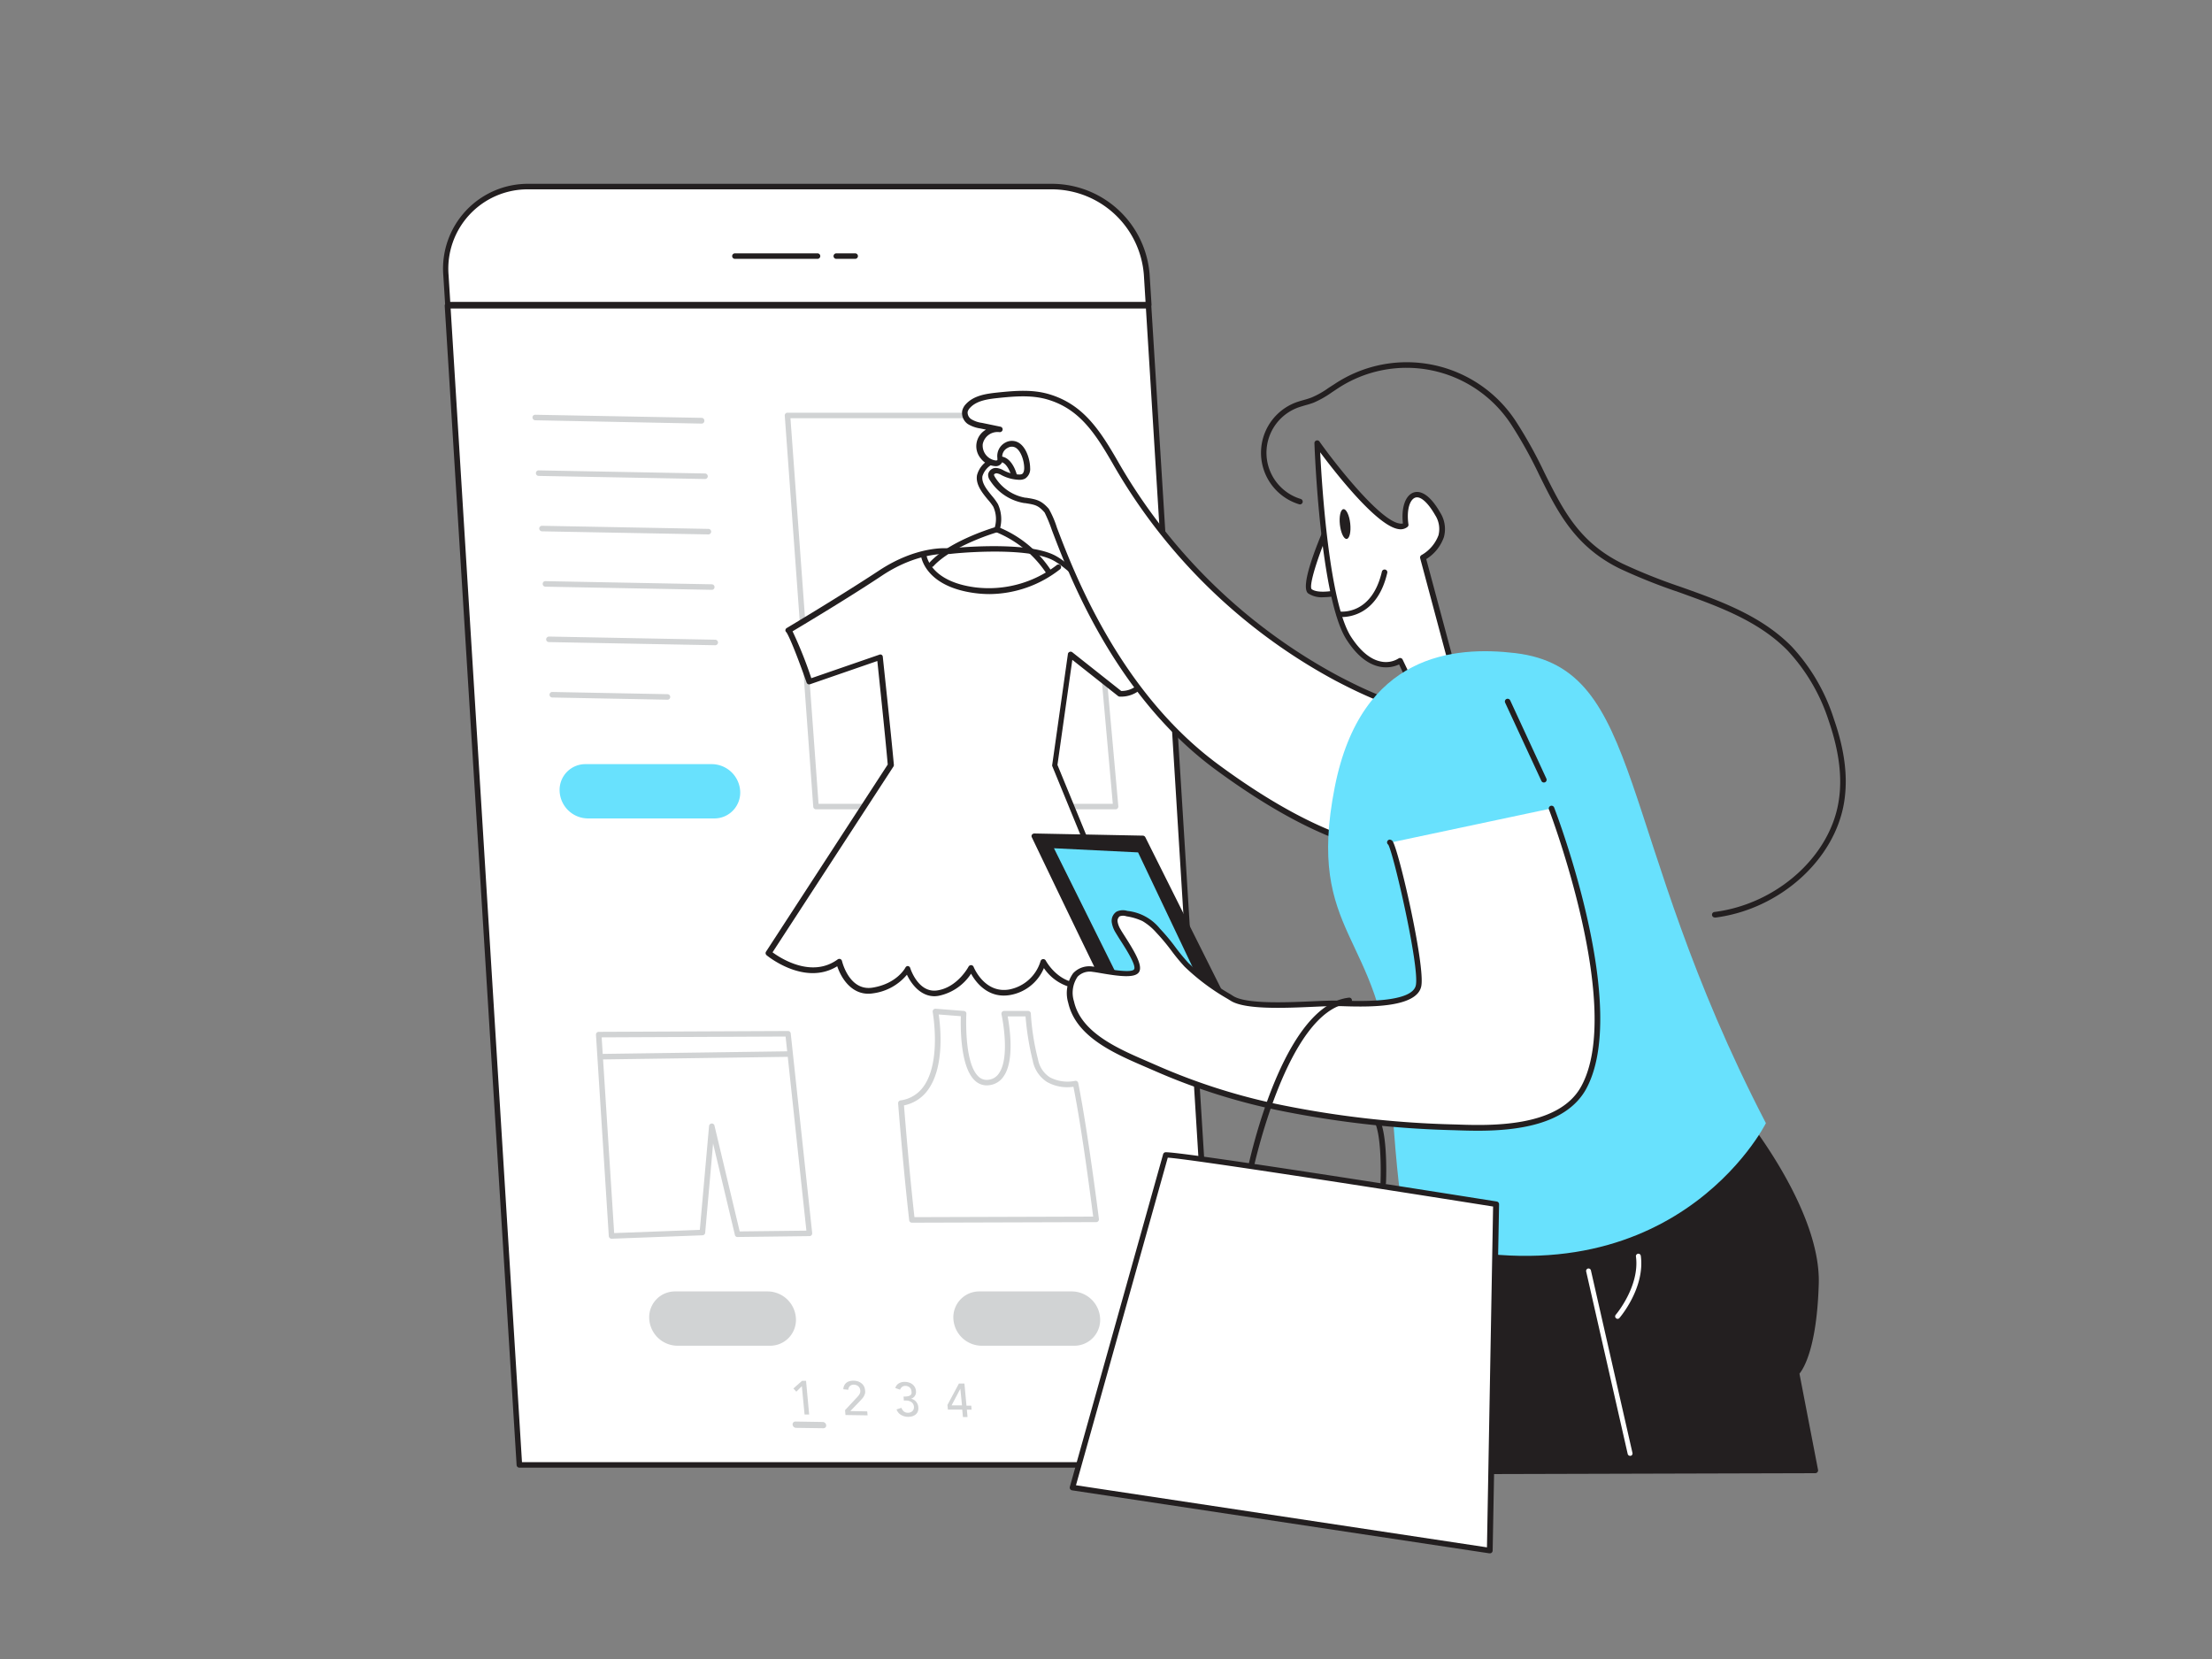 <svg xmlns="http://www.w3.org/2000/svg" viewBox="0 0 400 300"><rect x="0" y="0" width="400" height="300" fill="#808080" stroke="none"/><g id="_36_vr" data-name="#36_vr"><path d="M207.68,55.09H81l-.34-5.38a14.84,14.84,0,0,1,15-16h94.8a17.23,17.23,0,0,1,17,16Z" fill="#fff"/><path d="M207.68,55.59H81a.5.5,0,0,1-.5-.47l-.34-5.38a15.34,15.34,0,0,1,15.48-16.5h94.8a17.74,17.74,0,0,1,17.45,16.43l.34,5.39a.51.51,0,0,1-.5.53Zm-126.26-1H207.15l-.3-4.85a16.73,16.73,0,0,0-16.46-15.5H95.59A14.34,14.34,0,0,0,81.11,49.67Z" fill="#231f20"/><polygon points="220.65 264.9 93.92 264.9 80.96 55.29 207.69 55.29 220.65 264.9" fill="#fff"/><path d="M220.65,265.4H93.92a.5.5,0,0,1-.5-.47l-13-209.61a.52.52,0,0,1,.13-.38.51.51,0,0,1,.37-.15H207.69a.5.5,0,0,1,.5.47l13,209.61a.51.51,0,0,1-.5.53Zm-126.26-1H220.12L207.22,55.79H81.49Z" fill="#231f20"/><path d="M147.83,46.81H132.9a.5.5,0,0,1-.5-.5.5.5,0,0,1,.5-.5h14.93a.5.5,0,0,1,.5.5A.5.5,0,0,1,147.83,46.81Z" fill="#231f20"/><path d="M154.64,46.81h-3.41a.5.5,0,0,1-.5-.5.51.51,0,0,1,.5-.5h3.41a.5.5,0,0,1,.5.5A.5.5,0,0,1,154.64,46.81Z" fill="#231f20"/><path d="M201.78,146.35H147.56a.5.5,0,0,1-.5-.47l-5.15-70.72a.46.46,0,0,1,.13-.37.46.46,0,0,1,.36-.16h53a.48.48,0,0,1,.49.45l6.34,70.72a.56.56,0,0,1-.13.39A.52.52,0,0,1,201.78,146.35Zm-53.76-1h53.21L195,75.63H142.94Z" fill="#d1d3d4"/><path d="M164.91,221.1a.5.5,0,0,1-.5-.44c-1.1-9.69-2-21-2-21.14a.5.5,0,0,1,.43-.53,6.09,6.09,0,0,0,4.19-2.55c3.23-4.53,1.64-13.35,1.63-13.44a.51.51,0,0,1,.53-.59l5.1.4a.48.48,0,0,1,.46.52c0,.09-.48,8.87,2.2,11.35a2.13,2.13,0,0,0,1.82.57,2.56,2.56,0,0,0,1.87-1.16c2.12-3,.48-10.6.46-10.68a.5.5,0,0,1,.1-.42.48.48,0,0,1,.39-.18h4.32a.49.49,0,0,1,.5.49,43.41,43.41,0,0,0,1.3,8.28,4.88,4.88,0,0,0,2.12,3.22,6.85,6.85,0,0,0,4.55.66.5.5,0,0,1,.38.06.54.54,0,0,1,.22.33c1.75,8.75,3.72,24.43,3.74,24.59a.51.51,0,0,1-.12.39.5.5,0,0,1-.38.17l-33.33.1Zm-1.44-21.21c.17,2.17.94,11.74,1.89,20.21l32.32-.1c-.37-2.82-2-15.64-3.57-23.48a7.46,7.46,0,0,1-4.79-.87,5.91,5.91,0,0,1-2.57-3.85,49.69,49.69,0,0,1-1.3-8h-3.23c.36,1.94,1.28,8-.74,10.85a3.57,3.57,0,0,1-2.55,1.58,3.08,3.08,0,0,1-2.64-.83c-2.66-2.46-2.6-9.67-2.54-11.64l-4-.31c.32,2.19,1.09,9.37-1.89,13.56A7,7,0,0,1,163.47,199.89Z" fill="#d1d3d4"/><path d="M171.66,99.67s-5.5-.63-12.43,3.93S142.55,114,142.55,114s.69.52,3.78,9.28l12.75-4.41s1.44,13.5,2,19.52l-22.11,34s6.92,5.82,12.74,1.57c0,0,1.42,6,6.14,5.2s6.29-3.94,6.29-3.94,1.57,5,5.51,4.41,6-4.57,6-4.57,2,5.2,6.92,4.41a7.93,7.93,0,0,0,6.14-5.51s5.35,10.39,16.2-1.1L190.7,138.37l2.83-20,9,7.08s6.14.47,4.72-7.39c0,0-11.58-14.8-16.93-17.32S171.66,99.67,171.66,99.67Z" fill="#fff"/><path d="M169,180.15c-2.52,0-4.18-2.16-5-3.89a9.57,9.57,0,0,1-6.09,3.36c-3.7.61-5.76-2.62-6.51-4.89-5.94,3.66-12.71-1.93-12.78-2a.49.49,0,0,1-.09-.65l22-33.83c-.46-5.28-1.6-16-1.88-18.72l-12.16,4.2a.49.49,0,0,1-.63-.3c-2.86-8.08-3.63-9.07-3.67-9.11a.43.43,0,0,1-.16-.4.49.49,0,0,1,.27-.37c.1-.06,9.82-5.87,16.66-10.38,6.69-4.41,12-4.08,12.7-4,1.05-.11,13.54-1.35,18.84,1.14s16.64,16.85,17.12,17.46a.43.43,0,0,1,.09.22c.52,2.84.14,5-1.12,6.37a5.41,5.41,0,0,1-4.13,1.61.52.52,0,0,1-.27-.1l-8.28-6.55-2.69,19,14.1,34.33a.51.51,0,0,1-.09.54c-3.9,4.11-7.56,6-10.9,5.49a8.49,8.49,0,0,1-5.56-3.62,8.1,8.1,0,0,1-6.17,4.88c-3.94.65-6.18-2.35-7-3.87a9.19,9.19,0,0,1-5.85,4A4.81,4.81,0,0,1,169,180.15Zm-4.85-5.46h0a.49.49,0,0,1,.44.34c.06.19,1.5,4.63,4.95,4.06,3.64-.58,5.59-4.26,5.61-4.3a.52.52,0,0,1,.47-.26.49.49,0,0,1,.44.31c.08.2,2,4.81,6.38,4.1a7.35,7.35,0,0,0,5.73-5.15.51.51,0,0,1,.93-.1s1.84,3.48,5.38,4c2.93.41,6.23-1.26,9.8-5l-14-34.16a.46.46,0,0,1,0-.26l2.83-20a.47.47,0,0,1,.31-.39.49.49,0,0,1,.49.07l8.84,7h0a4.39,4.39,0,0,0,3.17-1.29c1-1.14,1.32-3,.9-5.4-1-1.29-11.72-14.74-16.68-17.08-5.16-2.42-18.22-1.06-18.35-1h-.11c-.06,0-5.43-.55-12.1,3.85-6,4-14.27,8.94-16.26,10.13a74.71,74.71,0,0,1,3.39,8.48l12.27-4.24a.5.5,0,0,1,.43,0,.48.48,0,0,1,.23.37c0,.14,1.46,13.57,2,19.53a.53.53,0,0,1-.08.32l-21.86,33.59c1.44,1.06,7.06,4.72,11.78,1.28a.51.51,0,0,1,.46-.07.52.52,0,0,1,.32.36c.05.22,1.36,5.51,5.56,4.81,4.39-.73,5.87-3.54,5.93-3.66A.51.51,0,0,1,164.11,174.69Z" fill="#231f20"/><path d="M168.45,102.54a.48.48,0,0,1-.34-.13.5.5,0,0,1,0-.71c3.36-3.63,10.31-5.9,11.78-6.35a5.33,5.33,0,0,0-.28-3.73,9.88,9.88,0,0,0-1-1.3c-1-1.22-2.24-2.75-1.93-4.41A4.45,4.45,0,0,1,179.18,83a2.64,2.64,0,0,1,2.5-.29c1.62.7,2.19,3.11,2.22,3.21a.5.5,0,0,1-1,.22c-.13-.56-.68-2.1-1.63-2.52a1.74,1.74,0,0,0-1.61.24,3.68,3.68,0,0,0-2,2.23c-.22,1.21.81,2.48,1.73,3.6a10.54,10.54,0,0,1,1.06,1.45,6.51,6.51,0,0,1,.28,4.78.49.49,0,0,1-.33.31c-.08,0-8.1,2.37-11.6,6.15A.46.46,0,0,1,168.45,102.54Z" fill="#231f20"/><path d="M189.6,103.85a.52.52,0,0,1-.43-.24,19.91,19.91,0,0,0-9.07-7.39.49.49,0,0,1-.3-.64.51.51,0,0,1,.64-.3,20.53,20.53,0,0,1,9.58,7.81.49.49,0,0,1-.16.69A.48.48,0,0,1,189.6,103.85Z" fill="#231f20"/><path d="M178.94,107.43a20.65,20.65,0,0,1-2.67-.18c-9.13-1.22-9.74-6.7-9.76-6.93a.5.5,0,1,1,1-.1c0,.22.62,4.94,8.9,6a20.17,20.17,0,0,0,14.64-4,.51.51,0,0,1,.71,0,.51.51,0,0,1-.06.71A20.88,20.88,0,0,1,178.94,107.43Z" fill="#231f20"/><path d="M240.2,94.9s-4.73,10.86-3.34,12,5,.28,5,.28" fill="#fff"/><path d="M239.26,108a4.42,4.42,0,0,1-2.71-.7c-1.47-1.17,1.37-8.37,3.2-12.56a.5.5,0,0,1,.91.4c-2.4,5.53-4,10.74-3.48,11.39,1,.78,3.64.39,4.58.17a.5.5,0,0,1,.6.38.5.5,0,0,1-.37.6A13.4,13.4,0,0,1,239.26,108Z" fill="#231f20"/><path d="M255.92,125.21l-2.75-5.76s-4.51,3.26-9.27-4-5.76-35.31-5.76-35.31,12.52,17.56,16,14.74c-.7-5.07,2.17-8.28,5.77-2,2.82,4.93-2.67,7.88-2.67,7.88l4.65,17.42" fill="#fff"/><path d="M255.92,125.71a.5.5,0,0,1-.45-.28L253,120.15a5.56,5.56,0,0,1-3.39.43c-2.18-.4-4.23-2-6.08-4.86-4.78-7.3-5.8-34.42-5.84-35.57a.5.5,0,0,1,.34-.49.5.5,0,0,1,.57.18c2.82,4,10.92,14.32,14.48,14.82a1.32,1.32,0,0,0,.61,0c-.32-2.86.44-5.09,1.94-5.6.85-.29,2.61-.2,4.81,3.64a5.57,5.57,0,0,1,.67,4.4,7.64,7.64,0,0,1-3.2,4l4.56,17a.5.5,0,0,1-1,.26l-4.66-17.42a.51.51,0,0,1,.25-.57,6.9,6.9,0,0,0,3.06-3.57,4.61,4.61,0,0,0-.58-3.62c-1.33-2.32-2.68-3.52-3.62-3.19s-1.61,2.1-1.23,4.84a.48.48,0,0,1-.18.46,2,2,0,0,1-1.6.39c-3.91-.54-11.47-10.25-14.18-13.89.31,6.1,1.64,27.35,5.61,33.41,1.69,2.58,3.51,4.07,5.4,4.43a4.33,4.33,0,0,0,3.16-.56.51.51,0,0,1,.74.2l2.75,5.76a.49.49,0,0,1-.23.66A.44.44,0,0,1,255.92,125.71Z" fill="#231f20"/><ellipse cx="243.23" cy="94.75" rx="0.94" ry="2.71" transform="translate(-8.94 27.32) rotate(-6.31)" fill="#231f20"/><path d="M310.12,165.91a.5.5,0,0,1-.07-1c11.3-1.44,21-10.13,22.47-20.23.65-4.26,0-9-1.84-14.37a33.79,33.79,0,0,0-7.44-12.69c-5.36-5.44-12.64-8-19.67-10.54a102.75,102.75,0,0,1-10.63-4.24c-8.18-4-11.31-10.3-14.62-17a79,79,0,0,0-5-9,22.6,22.6,0,0,0-31.53-6.52l-.95.63a17.88,17.88,0,0,1-3.31,1.87,15.19,15.19,0,0,1-1.5.47c-.43.13-.86.25-1.28.4a8.72,8.72,0,0,0,.47,16.54.51.51,0,0,1,.33.63.5.5,0,0,1-.62.33,9.73,9.73,0,0,1-.53-18.44c.45-.16.9-.29,1.36-.42a14.53,14.53,0,0,0,1.41-.45,15.84,15.84,0,0,0,3.11-1.76l1-.64a23.57,23.57,0,0,1,32.9,6.8,80.5,80.5,0,0,1,5.08,9.15c3.37,6.78,6.28,12.64,14.16,16.5a101.1,101.1,0,0,0,10.52,4.2c7.14,2.54,14.53,5.18,20.05,10.78A34.53,34.53,0,0,1,331.62,130c1.94,5.56,2.56,10.42,1.89,14.85-1.58,10.52-11.61,19.58-23.33,21.08Z" fill="#231f20"/><path d="M252.72,153.58S242,154.89,220,138.65s-29.33-44.73-30.71-46.3-2-1.58-4-1.88a8.63,8.63,0,0,1-5.85-3.9,1.26,1.26,0,0,1-.25-.76.93.93,0,0,1,1-.68,3.72,3.72,0,0,1,1.27.49,6.72,6.72,0,0,0,2.67.68,1.72,1.72,0,0,0,.9-.15,1.64,1.64,0,0,0,.66-1.49c0-1.86-1.18-5.32-3.68-4.16a2.24,2.24,0,0,0-1.26,2.26,1.2,1.2,0,0,1,0,.68c-.14.28-.52.34-.84.32a3.09,3.09,0,1,1,.85-6.11L177.47,77a5.53,5.53,0,0,1-2.08-.71,1.91,1.91,0,0,1-.91-1.87,2.09,2.09,0,0,1,.54-1c1.3-1.43,3.4-1.73,5.32-1.93,3.09-.33,6.29-.61,9.27.29,6,1.81,9,6.55,12,11.71,9.47,16.33,23.32,30.28,40.05,39.11,7.53,4,16,7.45,24.5,6.76" fill="#fff"/><path d="M252,154.11c-2.82,0-13.41-1.08-32.35-15.06C201.56,125.67,193.3,104,190.19,95.8a25.93,25.93,0,0,0-1.29-3.12c-1.16-1.32-1.71-1.41-3.52-1.7l-.13,0A9.11,9.11,0,0,1,179,86.83a1.64,1.64,0,0,1-.31-1.08,1.41,1.41,0,0,1,1.56-1.12,3.26,3.26,0,0,1,1.25.44l.2.1a6.23,6.23,0,0,0,2.48.63,1.29,1.29,0,0,0,.63-.08c.37-.21.4-.86.4-1.06,0-1.3-.57-3.08-1.51-3.68a1.41,1.41,0,0,0-1.46,0,1.77,1.77,0,0,0-1,1.75l0,.1a1.42,1.42,0,0,1-.08.87,1.27,1.27,0,0,1-1.33.58,3.54,3.54,0,0,1-2.46-1.36,3.44,3.44,0,0,1,.7-5.09l.22-.14-1-.21a6,6,0,0,1-2.26-.79A2.43,2.43,0,0,1,174,74.28a2.62,2.62,0,0,1,.66-1.2c1.4-1.53,3.55-1.87,5.63-2.09,3.42-.36,6.49-.59,9.48.31,6,1.81,9,6.28,12.27,11.94a100.9,100.9,0,0,0,39.85,38.92c6.62,3.5,15.36,7.41,24.23,6.7a.49.49,0,0,1,.53.46.49.49,0,0,1-.45.54c-9.13.74-18-3.25-24.77-6.81a101.91,101.91,0,0,1-40.26-39.3c-3.17-5.47-6-9.79-11.69-11.49-2.81-.84-5.77-.63-9.08-.28-1.9.2-3.84.5-5,1.78a1.66,1.66,0,0,0-.42.72,1.44,1.44,0,0,0,.7,1.35,5,5,0,0,0,1.9.64l3.33.69a.49.49,0,0,1,.39.58.52.52,0,0,1-.59.4,2.72,2.72,0,0,0-3,2.18A2.72,2.72,0,0,0,180,83.26a.66.66,0,0,0,.36-.05,1.38,1.38,0,0,0,0-.26l0-.13A2.76,2.76,0,0,1,181.86,80a2.42,2.42,0,0,1,2.42.1c1.44.93,2,3.27,2,4.53a2.05,2.05,0,0,1-.92,1.92,2.21,2.21,0,0,1-1.16.21,7.34,7.34,0,0,1-2.87-.73l-.22-.11a2.35,2.35,0,0,0-.87-.33c-.22,0-.47.11-.49.24s.12.35.17.44A8.1,8.1,0,0,0,185.4,90l.13,0c1.87.3,2.72.43,4.12,2a17.44,17.44,0,0,1,1.48,3.43c3.08,8.09,11.26,29.59,29.15,42.79,21.52,15.89,32.28,14.85,32.39,14.84a.49.49,0,0,1,.55.44.49.49,0,0,1-.43.55A5.34,5.34,0,0,1,252,154.11Z" fill="#231f20"/><path d="M205.9,189.72c-1.17-1.57-18.86-38.5-18.86-38.5l19.65.39L224,186.19Z" fill="#231f20"/><path d="M205.9,190.22a.47.47,0,0,1-.39-.2c-1.2-1.59-18.19-37.08-18.91-38.59a.46.46,0,0,1,0-.48.58.58,0,0,1,.42-.23l19.65.39a.53.53,0,0,1,.44.28L224.42,186a.51.51,0,0,1,0,.45.44.44,0,0,1-.35.26L206,190.21Zm-18.06-38.49c4.95,10.33,16.58,34.47,18.3,37.44l17.1-3.35L206.38,152.1Z" fill="#231f20"/><polygon points="206.23 184.88 190.59 153.39 205.8 154.14 219.72 183.44 206.23 184.88" fill="#68e1fd"/><path d="M314.65,201.51s14.14,17.29,13.75,30.65-3.54,16.11-3.54,16.11l3.41,17.65L255,266.1l4.16-46.52Z" fill="#231f20"/><path d="M255,266.6a.5.5,0,0,1-.5-.54l4.17-46.52a.48.48,0,0,1,.34-.43L314.49,201a.5.5,0,0,1,.54.15c.58.72,14.26,17.59,13.86,31-.34,11.6-2.76,15.36-3.49,16.25l3.36,17.4a.47.47,0,0,1-.11.41.5.5,0,0,1-.38.19L255,266.6ZM259.61,220l-4.09,45.64,72.15-.18-3.3-17.06a.52.52,0,0,1,.16-.47s3-2.91,3.37-15.75c.36-12.13-11.67-27.83-13.43-30Z" fill="#231f20"/><path d="M254.82,223.91S253,222,251.48,195.47s-15.43-26.27-10.11-53.16C246.15,118.1,263.1,116.8,274,118.1c23.55,2.8,17.83,31.94,45.33,85C319.36,203.08,302.11,237.55,254.82,223.91Z" fill="#68e1fd"/><path d="M251.28,152.4c.79,0,5.89,22.12,5.21,25.87-.76,4.15-12.58,3.23-15.33,3.21-3.88,0-15.21,1.14-18.47-.91-2.77-1.74-6-3.68-8.21-6.08-1.83-1.94-3.21-4.2-5.12-6.16a10.86,10.86,0,0,0-2.61-2.17,11.36,11.36,0,0,0-3-.91,2.23,2.23,0,0,0-1.59.08,1.51,1.51,0,0,0-.61,1.47,4.44,4.44,0,0,0,.6,1.56c.65,1.2,4.13,6,3.35,7.19s-6.47-.12-7.85-.26c-3.72-.37-4.63,2.89-4,5.94,1.47,6.56,9.82,9.51,15.28,11.94A111.63,111.63,0,0,0,230,200a180.91,180.91,0,0,0,33.06,3.84c7.29.27,19,.39,23.15-7.07,8.07-14.54-5.76-50.56-5.76-50.56" fill="#fff"/><path d="M267.24,204.47c-1.56,0-3-.05-4.16-.09a180.45,180.45,0,0,1-33.15-3.86,112.31,112.31,0,0,1-21.2-6.9l-1.71-.74c-5.55-2.4-12.46-5.39-13.85-11.54a6.16,6.16,0,0,1,.89-5.35,4,4,0,0,1,3.6-1.2c.3,0,.81.12,1.42.23,1.37.23,5.52,1,6,.26s-1.85-4.26-2.6-5.43c-.34-.54-.62-1-.77-1.25a5,5,0,0,1-.66-1.74,2,2,0,0,1,.85-2,2.63,2.63,0,0,1,1.95-.14,8.73,8.73,0,0,1,5.91,3.22,35,35,0,0,1,2.76,3.3,37.15,37.15,0,0,0,2.36,2.87,39,39,0,0,0,7.62,5.68l.5.32c2.37,1.49,9.65,1.16,14.47.95,1.52-.07,2.82-.12,3.74-.12l1.28,0c3.54.12,13,.42,13.55-2.83.63-3.48-4.05-23.81-5-25.37a.5.5,0,0,1,.28-.91.78.78,0,0,1,.47.23c1.08,1.3,5.93,22.39,5.23,26.23-.75,4.1-10.08,3.8-14.56,3.65l-1.26,0c-.89,0-2.18.05-3.68.12-5.24.23-12.42.55-15-1.11l-.5-.31a39.5,39.5,0,0,1-7.82-5.85,34.92,34.92,0,0,1-2.42-2.94,36.59,36.59,0,0,0-2.69-3.21,10.39,10.39,0,0,0-2.48-2.07,10.55,10.55,0,0,0-2.91-.87,1.83,1.83,0,0,0-1.23,0,1.05,1.05,0,0,0-.37,1,3.93,3.93,0,0,0,.54,1.38c.14.26.41.68.74,1.19,1.84,2.89,3.31,5.37,2.59,6.51s-3.59.77-7,.18c-.58-.1-1.06-.18-1.35-.21a3.07,3.07,0,0,0-2.75.86,5.16,5.16,0,0,0-.66,4.47c1.27,5.65,7.92,8.53,13.27,10.84l1.72.75a111,111,0,0,0,21,6.83,178.49,178.49,0,0,0,33,3.84c6,.21,18.54.66,22.7-6.83,7.86-14.16-5.66-49.77-5.8-50.13a.5.5,0,0,1,.29-.65.51.51,0,0,1,.65.29c.56,1.48,13.82,36.41,5.73,51C283.08,203.54,273.9,204.47,267.24,204.47Zm-16-51.57h0Zm0,0Z" fill="#231f20"/><line x1="279.18" y1="141" x2="272.63" y2="126.86" fill="#fff"/><path d="M279.18,141.5a.48.48,0,0,1-.45-.29l-6.55-14.14a.5.5,0,0,1,.24-.67.52.52,0,0,1,.67.25l6.54,14.14a.5.5,0,0,1-.24.67A.52.52,0,0,1,279.18,141.5Z" fill="#231f20"/><path d="M226.14,212H226a.5.5,0,0,1-.39-.59c.25-1.21,6.3-29.64,18.31-31a.48.48,0,0,1,.55.44.5.5,0,0,1-.44.55c-11.29,1.32-17.38,30-17.44,30.25A.5.5,0,0,1,226.14,212Z" fill="#231f20"/><path d="M250.11,214.39h0a.5.5,0,0,1-.47-.53c0-.07.3-7.21-.83-10.42a.5.5,0,1,1,.94-.34c1.2,3.4.9,10.51.88,10.81A.5.5,0,0,1,250.11,214.39Z" fill="#231f20"/><path d="M210.82,208.84c1.17-.39,59.72,8.91,59.72,8.91l-1.16,62.64L193.94,269Z" fill="#fff"/><path d="M269.38,280.89h-.08l-75.44-11.39a.5.5,0,0,1-.34-.23.47.47,0,0,1-.06-.4l16.87-60.15a.51.51,0,0,1,.33-.34c1.2-.4,46.19,6.7,60,8.89a.5.5,0,0,1,.42.5l-1.16,62.64a.53.53,0,0,1-.18.37A.49.49,0,0,1,269.38,280.89Zm-74.81-12.31,74.32,11.23L270,218.18c-22.27-3.54-55.14-8.63-58.83-8.84Z" fill="#231f20"/><path d="M242.62,111.58a2.14,2.14,0,0,1-.47,0,.49.49,0,0,1-.43-.56.51.51,0,0,1,.56-.43c.24,0,5.77.66,7.61-7.22a.5.5,0,0,1,.6-.37.49.49,0,0,1,.37.6C249.14,111,244.18,111.58,242.62,111.58Z" fill="#231f20"/><path d="M110.59,224a.51.51,0,0,1-.5-.47l-2.32-36.41a.51.51,0,0,1,.13-.37.52.52,0,0,1,.37-.16l34.23-.15h0a.49.49,0,0,1,.49.44l3.88,36.1a.52.52,0,0,1-.13.39.48.48,0,0,1-.36.16l-13,.16a.46.46,0,0,1-.49-.39l-3.94-16.52-1.43,16.14a.51.51,0,0,1-.48.46l-16.42.62Zm-1.79-36.41,2.26,35.39,15.49-.58,1.67-18.78a.5.5,0,0,1,.46-.45.48.48,0,0,1,.52.38l4.56,19.13,12.06-.14-3.76-35.1Z" fill="#d1d3d4"/><path d="M108.89,191.58a.5.5,0,0,1,0-1l33.46-.47a.48.48,0,0,1,.51.5.49.49,0,0,1-.49.5l-33.47.47Z" fill="#d1d3d4"/><path d="M129.14,148H106.31a5.16,5.16,0,0,1-5.11-4.91h0a4.66,4.66,0,0,1,4.7-4.91h22.83a5.18,5.18,0,0,1,5.12,4.91h0A4.68,4.68,0,0,1,129.14,148Z" fill="#68e1fd"/><path d="M139.22,243.35H122.51a5.15,5.15,0,0,1-5.11-4.91h0a4.67,4.67,0,0,1,4.71-4.91h16.71a5.16,5.16,0,0,1,5.11,4.91h0A4.67,4.67,0,0,1,139.22,243.35Z" fill="#d1d3d4"/><path d="M194.23,243.35H177.52a5.16,5.16,0,0,1-5.12-4.91h0a4.68,4.68,0,0,1,4.71-4.91h16.71a5.16,5.16,0,0,1,5.12,4.91h0A4.67,4.67,0,0,1,194.23,243.35Z" fill="#d1d3d4"/><path d="M126.87,76.6h0L96.78,76a.52.52,0,0,1-.49-.51A.48.48,0,0,1,96.8,75l30.08.56a.5.5,0,0,1,.49.51A.49.49,0,0,1,126.87,76.6Z" fill="#d1d3d4"/><path d="M127.49,86.62h0L97.4,86.06a.5.5,0,0,1-.49-.51.49.49,0,0,1,.51-.49l30.08.56a.52.52,0,0,1,.49.51A.5.5,0,0,1,127.49,86.62Z" fill="#d1d3d4"/><path d="M128.1,96.64h0L98,96.08a.52.52,0,0,1-.49-.51.5.5,0,0,1,.51-.49l30.08.56a.5.5,0,0,1,0,1Z" fill="#d1d3d4"/><path d="M128.71,106.66h0l-30.08-.57a.49.49,0,0,1-.49-.51.47.47,0,0,1,.51-.49l30.07.57a.5.5,0,0,1,.49.51A.49.49,0,0,1,128.71,106.66Z" fill="#d1d3d4"/><path d="M129.33,116.68h0l-30.08-.57a.5.5,0,0,1-.49-.51.54.54,0,0,1,.51-.49l30.08.57a.52.52,0,0,1,.49.51A.51.51,0,0,1,129.33,116.68Z" fill="#d1d3d4"/><path d="M120.69,126.53h0l-20.82-.4a.5.5,0,1,1,0-1l20.83.4a.5.5,0,0,1,0,1Z" fill="#d1d3d4"/><path d="M145,250.66l-1,1-.53-.58,1.56-1.38h.73l.56,6.09h-.83Z" fill="#d1d3d4"/><path d="M152.81,255l2.22-2.38a2.75,2.75,0,0,0,.22-.26,1.32,1.32,0,0,0,.19-.29,1,1,0,0,0,.12-.33,1.05,1.05,0,0,0,0-.36,1.25,1.25,0,0,0-.12-.4,1.1,1.1,0,0,0-.25-.31,1.15,1.15,0,0,0-.36-.2,1.42,1.42,0,0,0-.41-.08,1,1,0,0,0-.72.24,1,1,0,0,0-.3.68l-.9-.09a1.59,1.59,0,0,1,.17-.69,1.46,1.46,0,0,1,.39-.49,1.49,1.49,0,0,1,.58-.28,2.73,2.73,0,0,1,.72-.09,3.1,3.1,0,0,1,.76.12,2.22,2.22,0,0,1,.63.33,1.68,1.68,0,0,1,.46.53,1.73,1.73,0,0,1,.22.74,1.49,1.49,0,0,1,0,.56,2.08,2.08,0,0,1-.19.49,2.49,2.49,0,0,1-.29.43l-.36.4-1.83,1.9,3.06.05.07.72-4-.06Z" fill="#d1d3d4"/><path d="M163,254.58a1.73,1.73,0,0,0,.45.66,1.17,1.17,0,0,0,.74.23,1.19,1.19,0,0,0,.8-.29,1,1,0,0,0,.22-.34,1.12,1.12,0,0,0,.06-.45,1.16,1.16,0,0,0-.22-.61,1.14,1.14,0,0,0-.44-.35,1.73,1.73,0,0,0-.56-.16,4,4,0,0,0-.6,0l-.06-.73a3.31,3.31,0,0,0,.76-.05,1.16,1.16,0,0,0,.46-.18.53.53,0,0,0,.21-.29.92.92,0,0,0,0-.41,1,1,0,0,0-.35-.74,1.19,1.19,0,0,0-.76-.26.89.89,0,0,0-.58.18,1.13,1.13,0,0,0-.37.51l-.86-.3a1.42,1.42,0,0,1,.65-.85,2,2,0,0,1,1.08-.26,2.46,2.46,0,0,1,.72.11,1.9,1.9,0,0,1,.62.31,1.58,1.58,0,0,1,.46.53,1.69,1.69,0,0,1,.21.73,1.28,1.28,0,0,1-.21.86,1.16,1.16,0,0,1-.7.5v0a1.62,1.62,0,0,1,.53.2,1.48,1.48,0,0,1,.4.35,1.67,1.67,0,0,1,.28.46,1.63,1.63,0,0,1,.12.54,1.59,1.59,0,0,1-.09.77,1.37,1.37,0,0,1-.4.54,1.78,1.78,0,0,1-.61.32,2.68,2.68,0,0,1-.76.1,2.51,2.51,0,0,1-1.25-.34,1.92,1.92,0,0,1-.83-1Z" fill="#d1d3d4"/><path d="M174,254.9l-2.59,0-.08-.84,2.07-3.87,1,0,.37,4h.86l.06.72h-.85l.12,1.34h-.83Zm-.34-3.77h0l-1.58,3,1.88,0Z" fill="#d1d3d4"/><path d="M148.88,258.27l-4.94-.07a.64.64,0,0,1-.61-.58.5.5,0,0,1,.51-.56l4.94.08a.64.64,0,0,1,.62.57A.49.49,0,0,1,148.88,258.27Z" fill="#d1d3d4"/><path d="M294.77,263.26a.45.45,0,0,1-.43-.34l-7.51-33a.45.45,0,0,1,.33-.53.45.45,0,0,1,.53.34l7.51,33a.43.43,0,0,1-.33.53Z" fill="#fff"/><path d="M292.52,238.49a.46.46,0,0,1-.29-.11.44.44,0,0,1-.05-.63c.05-.05,4.37-5.17,3.65-10.54a.44.44,0,0,1,.88-.11c.77,5.76-3.67,11-3.86,11.23A.44.44,0,0,1,292.52,238.49Z" fill="#fff"/></g></svg>